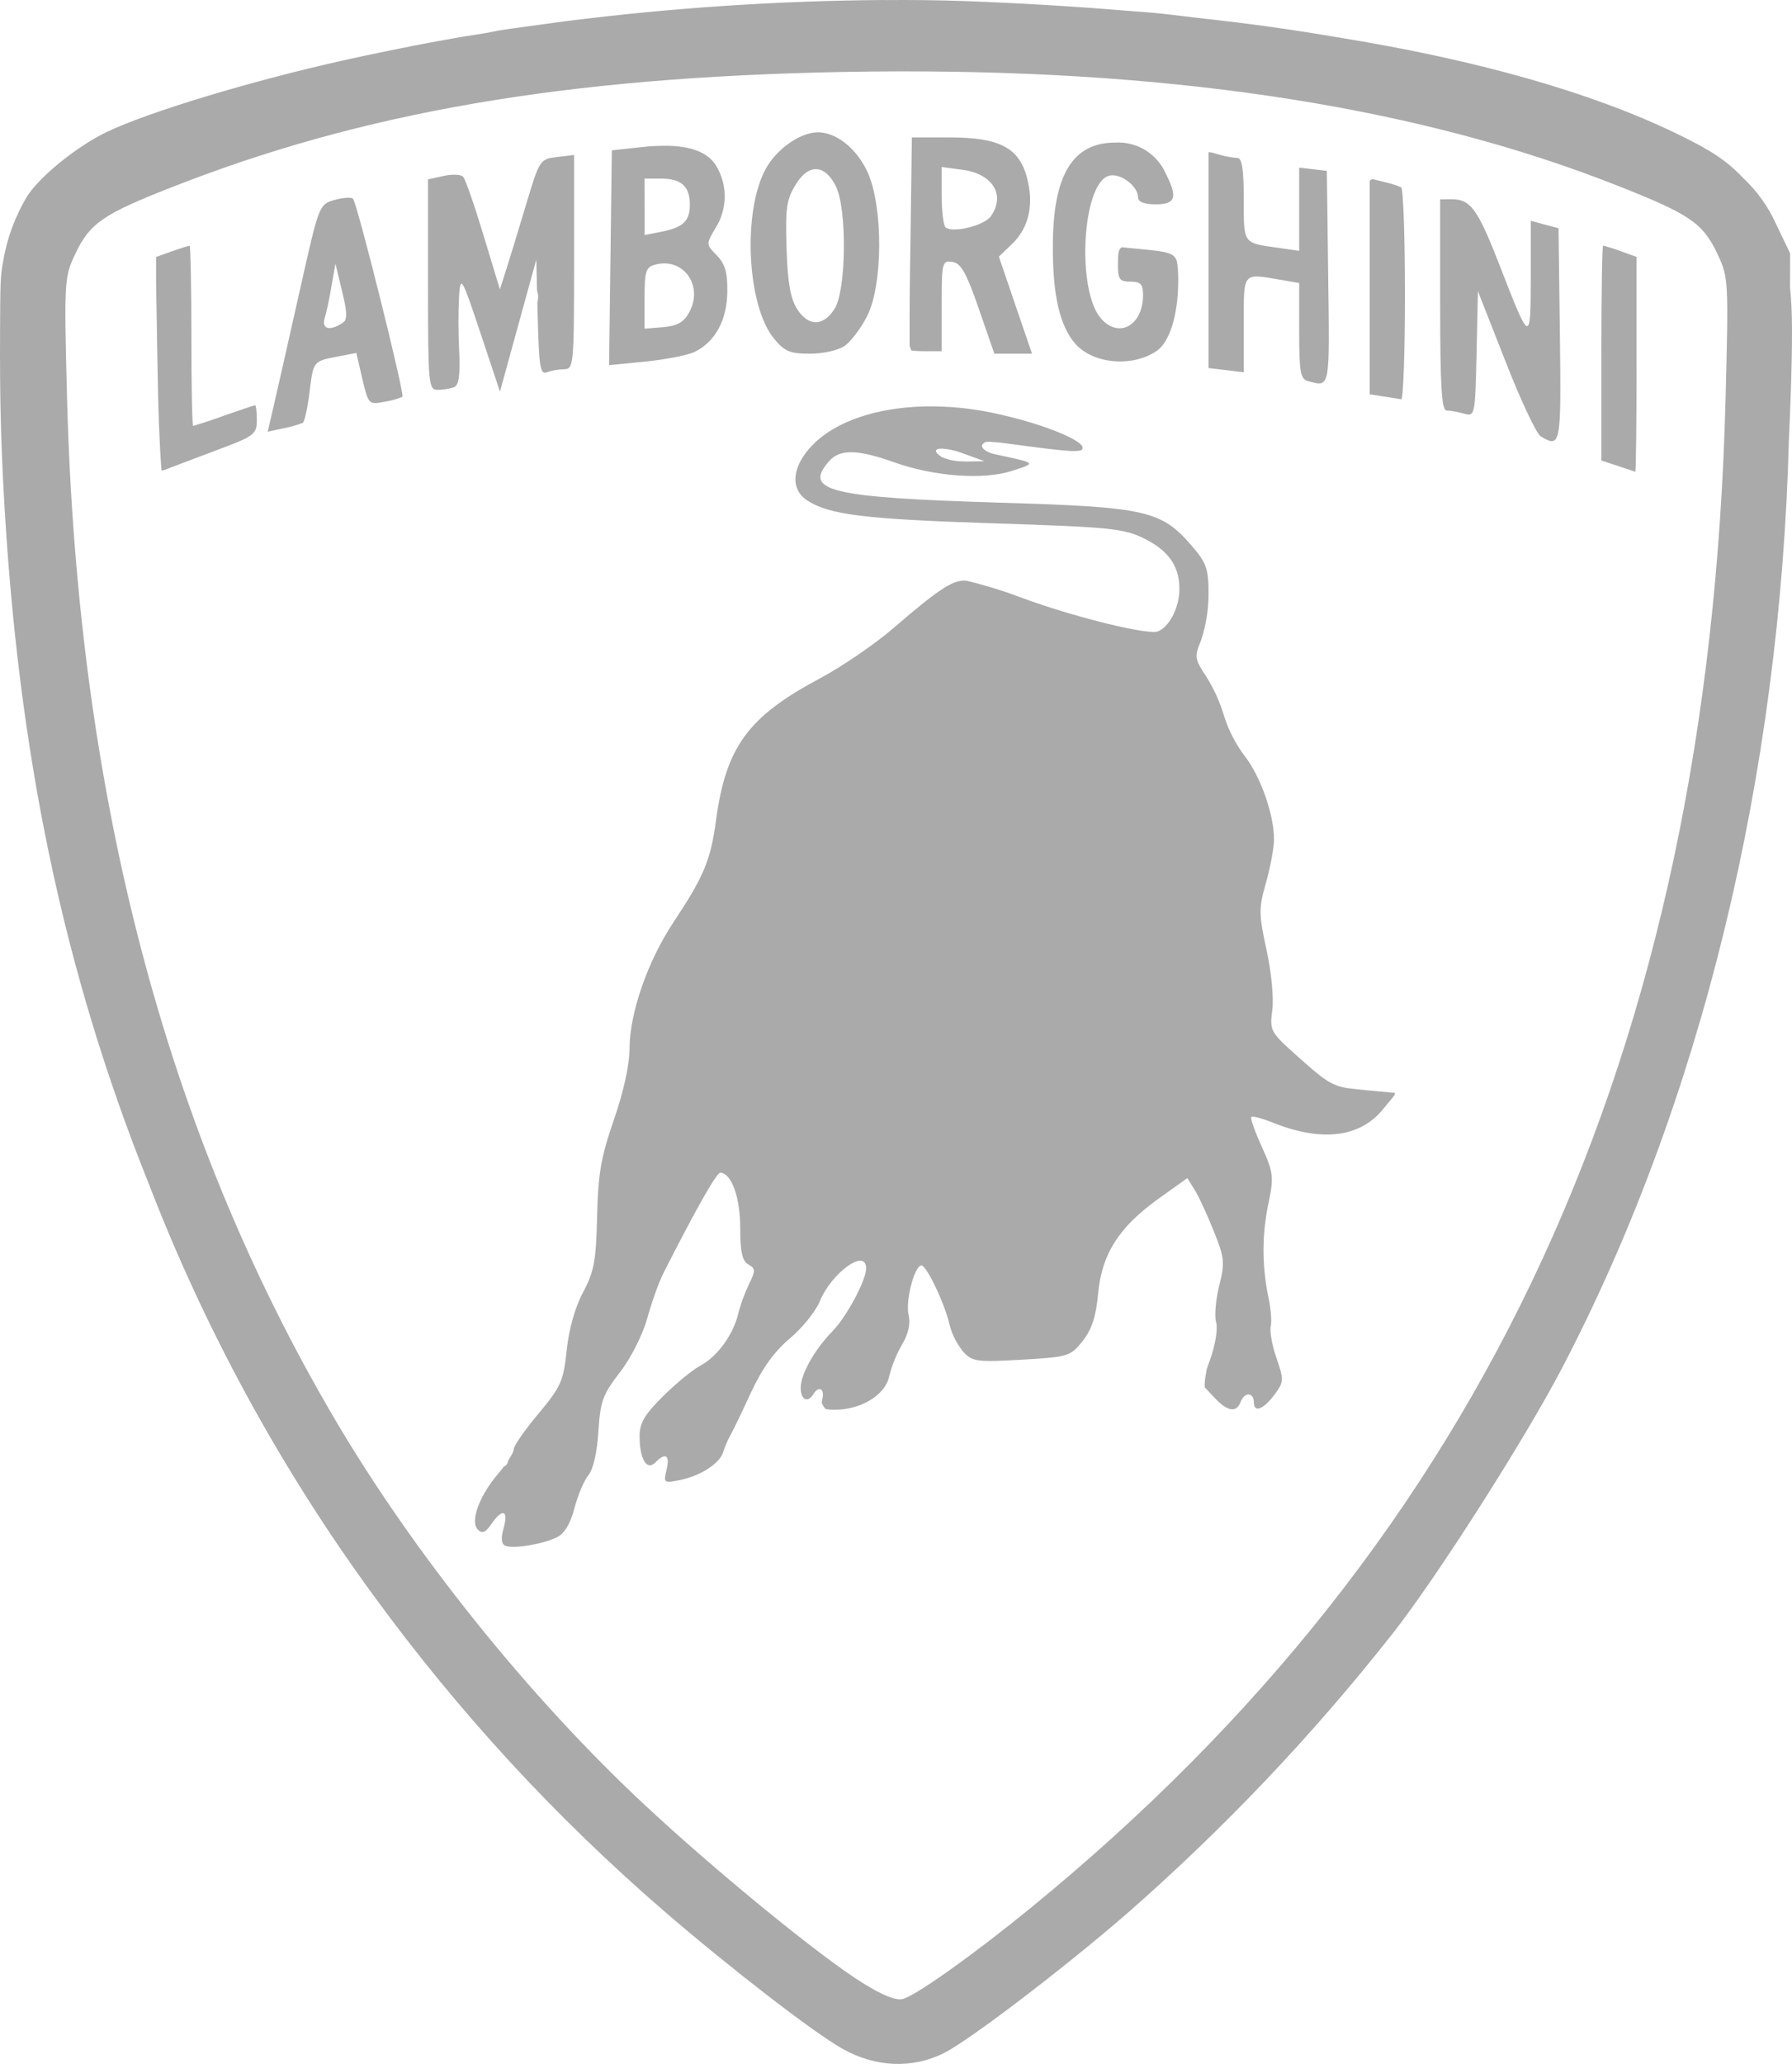 <svg width="86" height="99" viewBox="0 0 86 99" fill="none" xmlns="http://www.w3.org/2000/svg">
<path d="M42.446 0C37.345 0.036 32.25 0.373 27.188 1.011L26.07 1.163L24.681 1.353C24.381 1.39 23.941 1.46 23.711 1.51C23.43 1.567 23.148 1.617 22.864 1.658C22.5 1.711 22.137 1.77 21.775 1.836L20.686 2.034C19.892 2.174 17.549 2.653 16.366 2.921C11.992 3.902 7.138 5.371 5.144 6.32C3.734 6.992 1.971 8.407 1.321 9.385C0.725 10.367 0.325 11.455 0.142 12.59C0.022 13.242 0.01 13.539 0.002 16.022C-0.011 19.025 0.039 21.067 0.183 23.715C0.865 36.168 3.044 46.567 7.113 56.715C9.835 63.779 13.477 70.451 17.944 76.556C22.054 82.178 26.658 87.166 31.899 91.695C35.06 94.417 39.039 97.49 40.432 98.274C42.019 99.169 43.803 99.24 45.324 98.468C46.557 97.837 51.004 94.45 54.009 91.852C58.69 87.764 62.982 83.248 66.829 78.363C68.926 75.702 73.164 69.065 74.956 65.637C81.623 52.891 85.433 37.245 85.853 21.038C85.976 18.39 86.037 15.989 85.976 14.731C85.961 14.416 85.938 14.103 85.906 13.79L85.91 12.152L85.232 10.738C84.856 9.908 84.321 9.161 83.657 8.539C82.852 7.693 82.128 7.215 80.439 6.398C76.341 4.418 70.829 2.859 64.17 1.786C62.053 1.423 59.926 1.126 57.791 0.895L56.13 0.697C55.57 0.631 55.008 0.58 54.445 0.545C51.725 0.315 49 0.15 46.273 0.05C44.998 0.007 43.722 -0.008 42.446 0.004V0ZM43.133 3.424C56.861 3.395 68.322 5.222 77.656 8.918C81.109 10.28 81.726 10.705 82.424 12.185C82.951 13.299 82.959 13.464 82.811 19.161C82.001 50.47 71.302 73.689 49.463 91.517C46.816 93.683 44.053 95.655 43.363 95.874C43.022 95.981 42.397 95.737 41.377 95.102C39.355 93.844 34.316 89.727 30.937 86.572C25.38 81.395 19.81 74.457 16.016 67.984C7.919 54.19 3.714 38.103 3.216 19.037C3.072 13.468 3.085 13.295 3.611 12.181C4.31 10.709 4.934 10.276 8.256 8.976C17.422 5.375 27.102 3.713 40.358 3.453C41.295 3.436 42.22 3.424 43.133 3.424ZM39.265 6.344L39.08 6.357C38.258 6.456 37.238 7.207 36.749 8.098C35.627 10.139 35.845 14.665 37.144 16.24C37.649 16.859 37.916 16.966 38.874 16.966C39.511 16.966 40.247 16.801 40.547 16.583C40.847 16.368 41.328 15.729 41.616 15.16C42.372 13.675 42.389 9.941 41.645 8.279C41.168 7.219 40.276 6.452 39.433 6.357L39.343 6.349H39.261L39.265 6.344ZM43.762 6.592L43.692 11.678C43.662 13.306 43.648 14.934 43.651 16.562C43.67 16.647 43.698 16.73 43.733 16.81C43.836 16.83 44.099 16.847 44.444 16.847H45.192V14.665C45.192 12.577 45.213 12.491 45.71 12.565C46.121 12.627 46.376 13.085 46.972 14.805L47.72 16.966H49.529L48.731 14.64L47.938 12.309L48.587 11.686C49.38 10.919 49.627 9.805 49.286 8.522C48.912 7.091 47.962 6.596 45.624 6.592H43.762ZM53.528 6.839C51.452 6.839 50.515 8.419 50.527 11.905C50.527 14.207 50.873 15.659 51.612 16.496C52.468 17.457 54.325 17.626 55.497 16.843C56.13 16.422 56.533 15.127 56.545 13.51C56.545 13.081 56.529 12.742 56.471 12.503C56.335 12.115 55.937 12.066 54.798 11.954L53.832 11.86C53.664 11.959 53.651 12.19 53.651 12.701V12.866L53.655 12.94C53.68 13.427 53.799 13.51 54.255 13.51C54.741 13.51 54.856 13.633 54.856 14.145C54.856 15.609 53.705 16.257 52.842 15.283C51.658 13.947 51.925 8.848 53.199 8.436C53.733 8.263 54.617 8.91 54.617 9.471C54.617 9.686 54.913 9.801 55.46 9.801C56.422 9.801 56.529 9.475 55.945 8.324C55.741 7.859 55.4 7.468 54.968 7.203C54.536 6.937 54.034 6.811 53.528 6.839ZM32.158 6.996C31.709 6.984 31.26 7.003 30.814 7.054L29.363 7.211L29.231 17.515L30.99 17.342C31.956 17.243 33.005 17.037 33.329 16.884C34.32 16.397 34.883 15.374 34.904 14.017C34.916 13.068 34.801 12.66 34.398 12.247C33.88 11.719 33.88 11.711 34.336 10.944C34.608 10.517 34.76 10.026 34.778 9.52C34.795 9.014 34.677 8.513 34.435 8.069C34.094 7.396 33.354 7.042 32.158 6.996ZM58 7.301V17.655L58.843 17.754L59.69 17.857V15.56C59.69 13.015 59.611 13.11 61.445 13.419L62.349 13.576V15.869C62.349 17.849 62.407 18.183 62.772 18.282C63.841 18.567 63.812 18.695 63.742 13.324L63.677 8.197L63.015 8.118L62.349 8.04V12.033L61.321 11.884C59.636 11.645 59.69 11.719 59.69 9.566C59.69 8.143 59.607 7.578 59.389 7.578C59.103 7.556 58.819 7.505 58.543 7.425L58.148 7.314L58 7.301ZM27.55 7.433L26.728 7.532C25.918 7.627 25.889 7.673 25.261 9.764C24.911 10.94 24.48 12.346 24.307 12.891L23.99 13.881L23.205 11.286C22.774 9.859 22.334 8.597 22.227 8.481C22.124 8.366 21.701 8.345 21.29 8.44L20.542 8.605V13.654C20.542 18.46 20.562 18.699 21.006 18.699C21.271 18.697 21.535 18.656 21.787 18.575C22.026 18.48 22.091 17.998 22.034 16.773C21.99 15.889 21.99 15.004 22.034 14.12C22.108 13.213 22.182 13.345 23.053 15.96L23.994 18.785L24.866 15.617L25.737 12.454L25.774 13.939C25.837 14.125 25.841 14.327 25.787 14.516L25.807 15.23C25.865 17.614 25.93 17.981 26.247 17.857C26.517 17.765 26.8 17.715 27.085 17.709C27.529 17.709 27.55 17.47 27.55 12.569V7.433ZM45.192 8.011L46.211 8.147C47.658 8.349 48.267 9.368 47.547 10.379C47.218 10.832 45.673 11.204 45.369 10.894C45.274 10.795 45.192 10.102 45.192 9.36V8.011ZM39.182 8.114C39.524 8.131 39.852 8.403 40.116 8.939C40.658 10.045 40.617 13.93 40.05 14.817C39.503 15.671 38.796 15.671 38.249 14.817C37.937 14.331 37.797 13.543 37.748 11.917C37.686 10.003 37.748 9.562 38.18 8.865C38.492 8.349 38.841 8.102 39.182 8.114ZM30.933 8.568H31.73C32.696 8.568 33.107 8.939 33.107 9.822C33.107 10.606 32.779 10.915 31.718 11.121L30.937 11.274V9.921L30.933 8.568ZM65.859 8.588C65.81 8.61 65.766 8.642 65.732 8.683V18.913L66.398 19.017C66.764 19.07 67.142 19.136 67.245 19.153C67.343 19.173 67.425 16.921 67.425 14.141C67.425 11.365 67.343 9.046 67.245 8.984C66.971 8.872 66.687 8.784 66.398 8.72L65.859 8.588ZM16.62 9.488C16.43 9.503 16.241 9.538 16.057 9.591C15.317 9.797 15.309 9.83 14.413 13.819C13.92 16.03 13.361 18.48 13.18 19.272L12.847 20.708L13.611 20.543C13.925 20.483 14.233 20.396 14.532 20.283C14.614 20.233 14.758 19.582 14.853 18.831C15.038 17.305 15.021 17.329 16.226 17.098L17.101 16.929L17.389 18.175C17.677 19.396 17.701 19.417 18.45 19.272C18.745 19.227 19.035 19.149 19.313 19.037C19.436 18.934 17.142 9.743 16.941 9.533C16.9 9.492 16.781 9.475 16.62 9.488ZM69.115 9.562V14.619C69.115 18.505 69.185 19.685 69.419 19.689C69.583 19.689 69.962 19.759 70.257 19.841C70.784 19.986 70.792 19.949 70.862 16.979L70.927 13.967L72.251 17.338C72.975 19.194 73.739 20.811 73.94 20.93C74.902 21.508 74.927 21.368 74.861 16.063L74.795 10.948L74.129 10.771L73.464 10.589V13.345C73.455 16.509 73.431 16.496 71.984 12.767C70.923 10.036 70.582 9.558 69.674 9.558L69.115 9.562ZM9.102 11.785C9.053 11.785 8.671 11.909 8.251 12.053L7.491 12.326V13.604L7.561 17.68C7.594 19.619 7.643 21.166 7.75 22.556C7.795 22.572 7.849 22.564 7.914 22.535C8.149 22.44 9.234 22.032 10.331 21.619C12.206 20.922 12.325 20.836 12.325 20.159C12.325 19.767 12.288 19.441 12.243 19.441C12.197 19.441 11.527 19.664 10.755 19.936C10.264 20.117 9.768 20.282 9.267 20.431C9.222 20.431 9.185 18.484 9.185 16.108C9.185 13.728 9.143 11.785 9.102 11.785ZM76.933 11.785C76.888 11.785 76.851 14.104 76.851 16.938V22.09L77.632 22.345C78.067 22.49 78.445 22.613 78.478 22.63C78.511 22.642 78.54 20.332 78.54 17.49V12.322L77.78 12.049C77.502 11.945 77.22 11.855 76.933 11.781V11.785ZM31.932 12.635C33.013 12.676 33.687 13.86 33.078 14.978C32.82 15.453 32.503 15.634 31.833 15.692L30.933 15.766V14.297C30.933 13.015 30.994 12.812 31.443 12.693C31.602 12.649 31.767 12.63 31.932 12.635ZM16.098 12.648L16.419 13.976C16.596 14.718 16.653 15.069 16.587 15.279C16.586 15.309 16.577 15.338 16.563 15.365C16.549 15.391 16.529 15.414 16.505 15.432C16.474 15.463 16.44 15.491 16.402 15.514C15.823 15.89 15.424 15.774 15.58 15.267C15.663 15.011 15.811 14.318 15.909 13.724L16.098 12.648ZM44.374 19.495C42.093 19.549 40.124 20.196 39.006 21.335C38.007 22.354 37.896 23.439 38.726 23.995C39.774 24.692 41.493 24.903 47.638 25.101C53.261 25.282 53.935 25.348 54.913 25.831C56.113 26.429 56.636 27.205 56.599 28.347C56.574 29.296 55.953 30.315 55.394 30.315C54.453 30.315 51.329 29.515 49.122 28.706C48.235 28.366 47.328 28.083 46.405 27.86L46.248 27.848C45.657 27.865 44.941 28.347 42.886 30.121C41.982 30.901 40.379 31.994 39.322 32.555C35.894 34.382 34.838 35.83 34.361 39.357C34.102 41.267 33.785 42.03 32.31 44.253C31.085 46.101 30.222 48.584 30.214 50.263C30.214 51.076 29.926 52.371 29.457 53.724C28.841 55.51 28.701 56.311 28.656 58.352C28.606 60.473 28.512 60.992 27.986 61.978C27.603 62.688 27.303 63.752 27.197 64.759C27.044 66.244 26.921 66.516 25.84 67.811C25.186 68.587 24.652 69.358 24.652 69.523C24.652 69.614 24.549 69.812 24.393 70.051C24.36 70.208 24.286 70.319 24.192 70.332C24.107 70.45 24.017 70.565 23.921 70.674C23 71.746 22.548 72.98 22.934 73.372C23.135 73.578 23.3 73.512 23.579 73.108C24.11 72.332 24.414 72.427 24.171 73.289C24.032 73.784 24.056 74.056 24.249 74.143C24.611 74.304 25.984 74.085 26.703 73.751C27.081 73.574 27.361 73.12 27.566 72.349C27.731 71.718 28.035 71 28.241 70.756C28.467 70.484 28.656 69.663 28.717 68.669C28.808 67.217 28.927 66.891 29.745 65.831C30.279 65.146 30.843 64.028 31.064 63.224C31.282 62.449 31.628 61.479 31.837 61.071C33.387 58.018 34.386 56.253 34.562 56.253C35.097 56.253 35.524 57.424 35.524 58.893C35.524 60.048 35.623 60.485 35.911 60.65C36.26 60.848 36.264 60.951 35.948 61.591C35.727 62.054 35.551 62.538 35.422 63.034C35.187 64.024 34.414 65.085 33.605 65.509C33.235 65.707 32.429 66.367 31.812 66.982C30.925 67.865 30.69 68.261 30.695 68.908C30.699 69.997 31.048 70.567 31.455 70.146C31.94 69.651 32.162 69.795 31.989 70.496C31.833 71.132 31.858 71.148 32.639 70.992C33.638 70.785 34.542 70.195 34.71 69.643C34.78 69.412 34.932 69.057 35.047 68.855C35.167 68.648 35.611 67.725 36.042 66.792C36.577 65.637 37.164 64.82 37.904 64.202C38.496 63.707 39.137 62.911 39.335 62.436C39.906 61.042 41.567 59.846 41.567 60.836C41.567 61.413 40.629 63.162 39.947 63.859C39.088 64.738 38.426 65.918 38.426 66.57C38.426 67.143 38.763 67.312 39.031 66.879C39.294 66.442 39.594 66.615 39.462 67.126C39.45 67.174 39.44 67.222 39.433 67.271C39.474 67.394 39.536 67.498 39.618 67.58C39.721 67.609 39.865 67.621 40.079 67.621C41.32 67.621 42.491 66.904 42.668 66.033C42.806 65.492 43.016 64.971 43.293 64.486C43.597 63.975 43.704 63.488 43.605 63.08C43.441 62.416 43.885 60.7 44.222 60.7C44.469 60.7 45.348 62.544 45.57 63.546C45.692 64.01 45.91 64.443 46.211 64.816C46.655 65.316 46.849 65.344 49.019 65.221C51.267 65.093 51.374 65.056 51.958 64.326C52.394 63.773 52.599 63.15 52.698 62.069C52.87 60.163 53.692 58.868 55.575 57.515L56.981 56.509L57.326 57.061C57.519 57.362 57.93 58.254 58.243 59.037C58.769 60.341 58.789 60.555 58.51 61.677C58.341 62.354 58.276 63.138 58.362 63.422C58.452 63.711 58.333 64.478 58.095 65.155L57.91 65.683L57.873 65.914C57.828 66.119 57.808 66.33 57.815 66.541L58.239 66.994C58.884 67.704 59.332 67.79 59.537 67.25C59.718 66.755 60.175 66.772 60.175 67.271C60.175 67.795 60.647 67.601 61.194 66.858C61.613 66.281 61.617 66.178 61.26 65.142C61.046 64.532 60.927 63.843 60.984 63.612C61.042 63.377 60.984 62.709 60.853 62.127C60.552 60.635 60.567 59.096 60.898 57.61C61.132 56.463 61.103 56.212 60.557 55.011C60.224 54.281 59.998 53.633 60.051 53.58C60.109 53.522 60.565 53.642 61.071 53.844C63.414 54.784 65.243 54.57 66.357 53.225L66.924 52.536C66.933 52.498 66.938 52.46 66.94 52.421L65.588 52.297C65.279 52.268 64.971 52.233 64.663 52.194C63.845 52.058 63.488 51.761 62.181 50.589C60.972 49.508 60.931 49.426 61.058 48.461C61.136 47.887 61.017 46.638 60.783 45.569C60.405 43.828 60.405 43.577 60.758 42.335C60.968 41.593 61.141 40.656 61.141 40.26C61.141 39.064 60.491 37.224 59.722 36.247C59.291 35.672 58.96 35.027 58.744 34.341C58.547 33.675 58.259 33.039 57.889 32.452C57.33 31.61 57.314 31.507 57.647 30.698C57.88 29.982 57.999 29.233 58 28.479C58 27.295 57.897 26.998 57.215 26.206C55.735 24.482 55.036 24.321 47.967 24.111C39.807 23.863 38.525 23.55 39.791 22.119C40.309 21.533 41.156 21.549 42.915 22.176C44.843 22.861 47.198 23.03 48.575 22.585C49.759 22.201 49.779 22.222 47.728 21.784C47.399 21.714 47.124 21.537 47.124 21.384C47.124 21.331 47.157 21.294 47.21 21.265C47.247 21.19 47.42 21.174 47.745 21.211C47.893 21.219 48.065 21.236 48.271 21.265C51.432 21.694 51.958 21.727 51.958 21.483C51.958 21.083 49.837 20.258 47.621 19.8C46.554 19.576 45.464 19.474 44.374 19.495ZM45.25 21.52C45.576 21.55 45.897 21.625 46.203 21.743L47.247 22.123L46.499 22.135L46.401 22.139L46.273 22.131C45.904 22.14 45.536 22.07 45.196 21.925C44.773 21.648 44.867 21.5 45.25 21.52Z" fill="#AAAAAA"/>
</svg>
